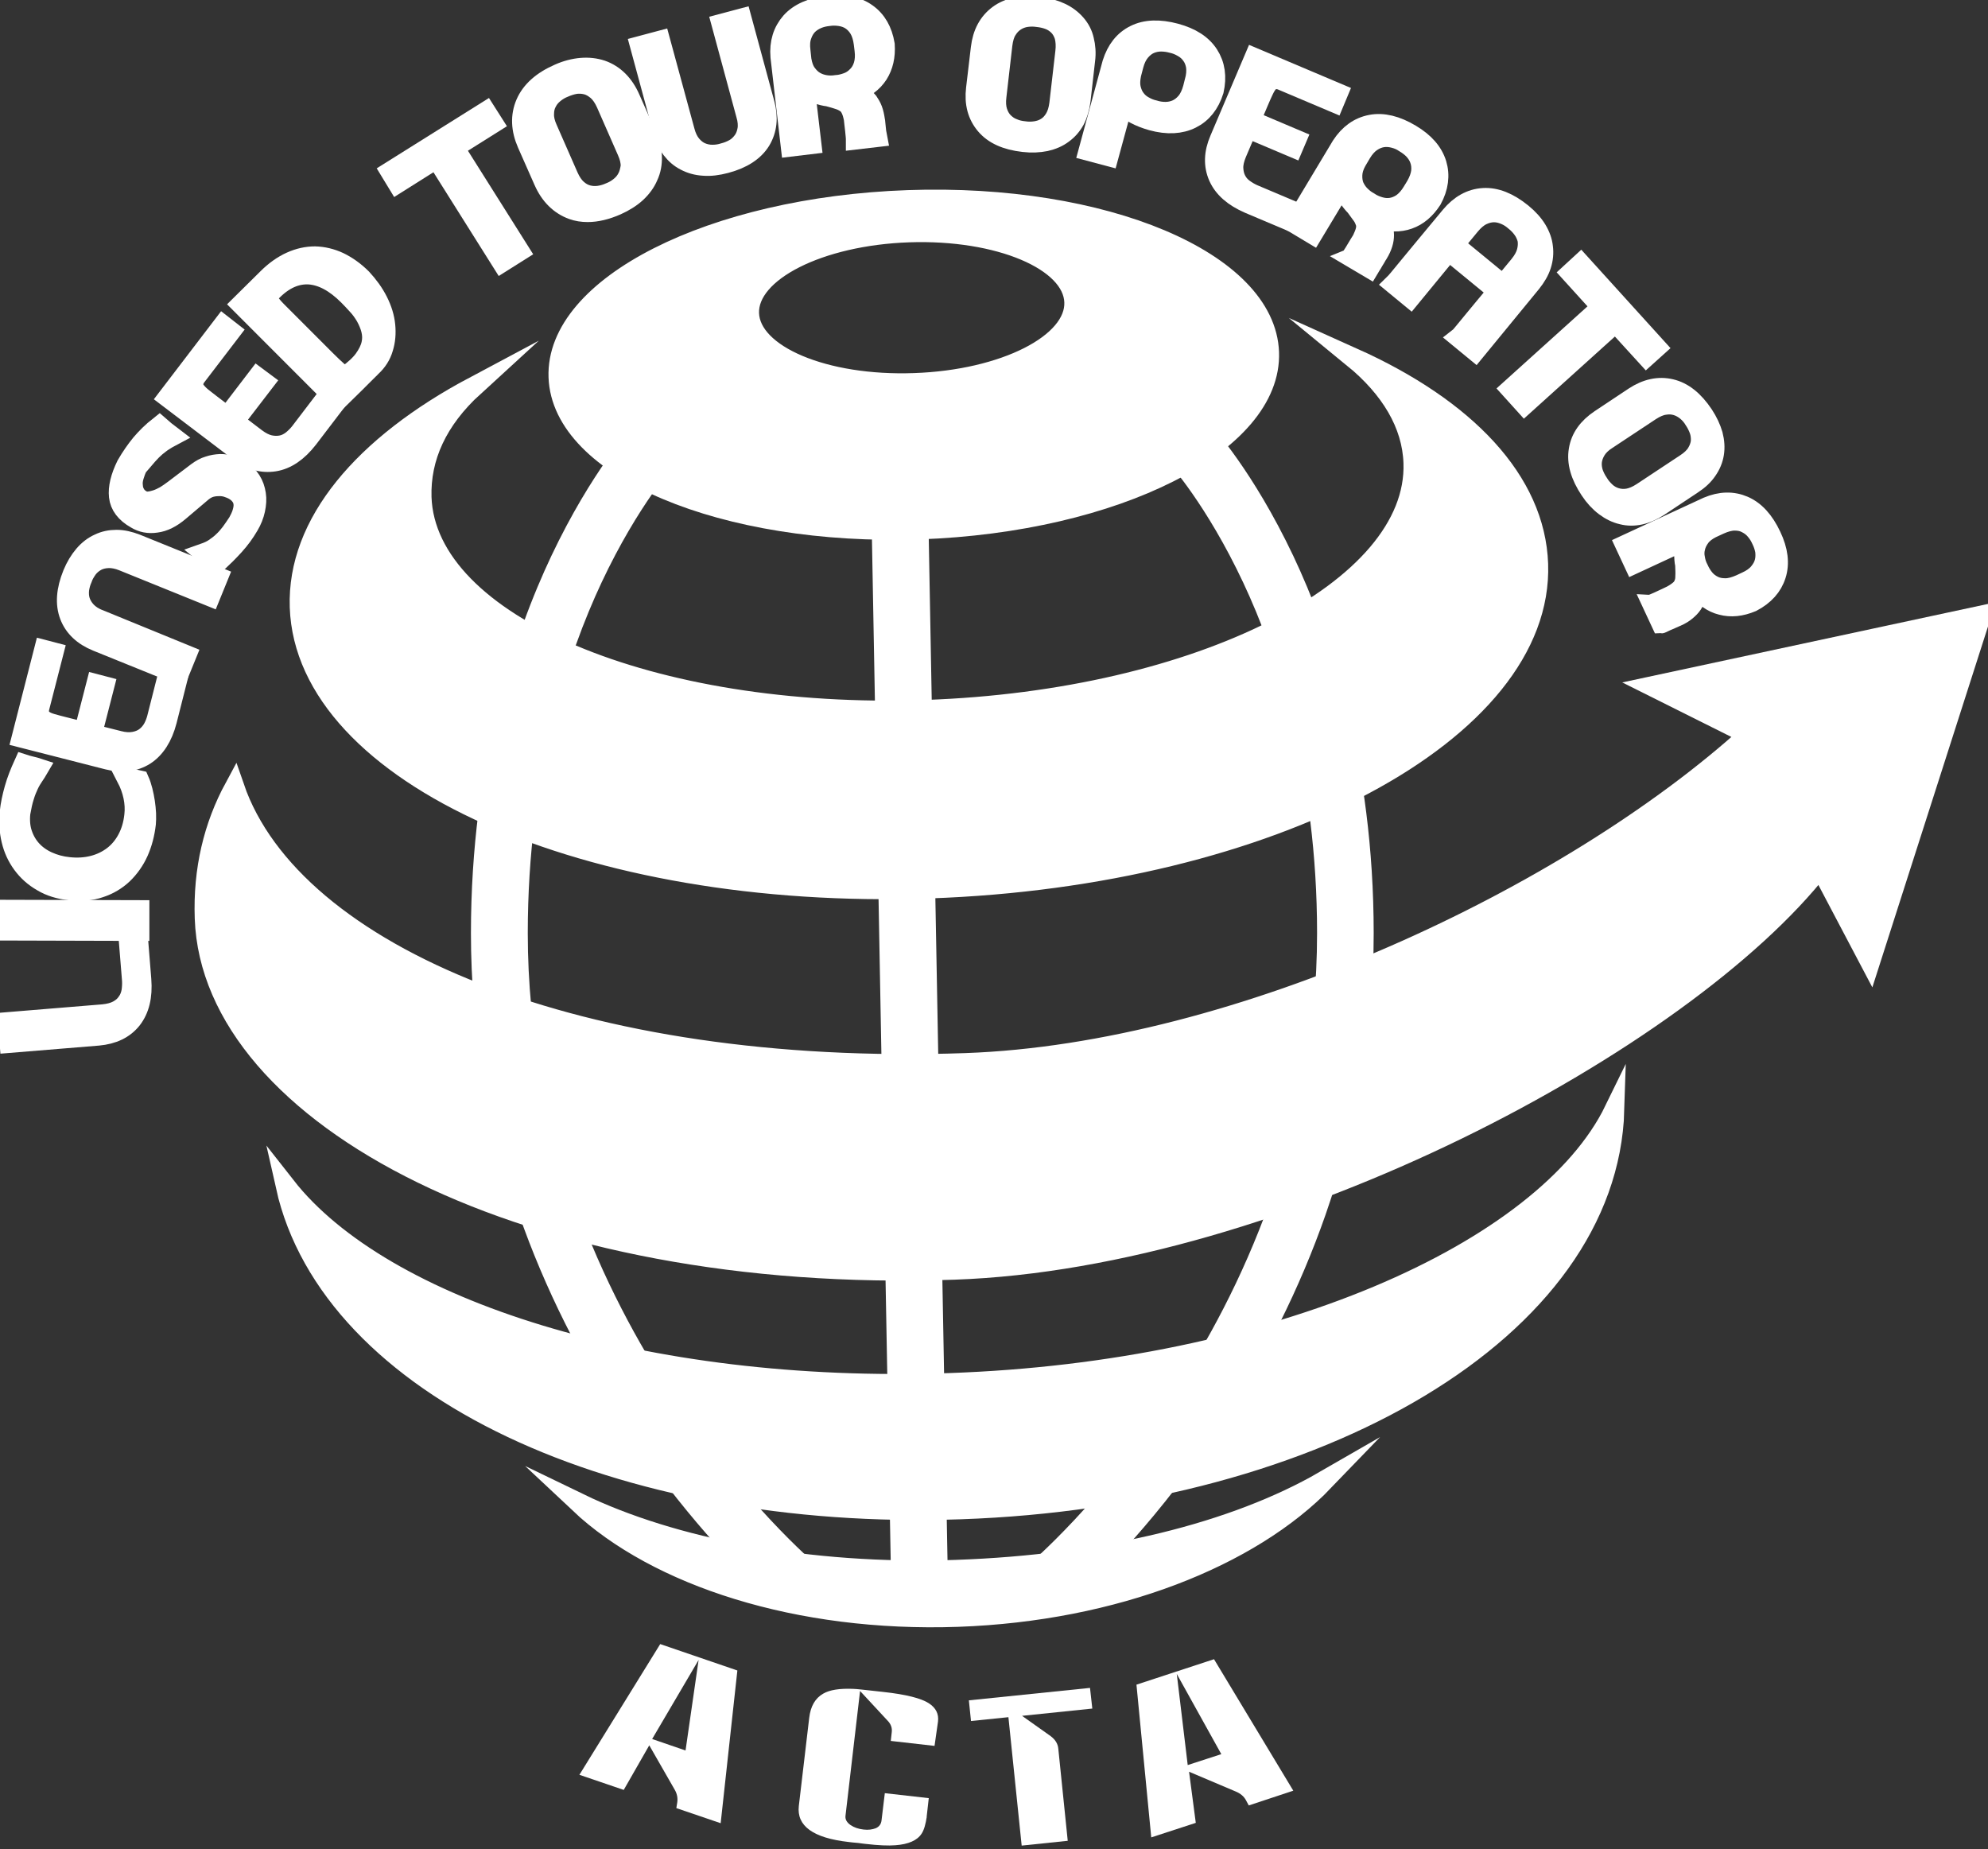 <svg width="100" height="93" viewBox="0 0 100 93" fill="none" xmlns="http://www.w3.org/2000/svg">
<rect x="0" y="0" width="100" height="93" fill="#333333" stroke="none"/>
<g clip-path="url(#clip0_614_14248)">
<path d="M46.631 22.315L43.773 22.367L44.828 79.806L47.685 79.754L46.631 22.315Z" fill="white"/>
<path d="M53.042 80.249L51.738 78.699C51.777 78.67 55.427 75.58 59.028 70.112C62.321 65.116 66.251 57.04 66.251 46.942C66.251 38.904 64.233 32.916 62.533 29.297C60.689 25.379 58.826 23.328 58.806 23.309L60.902 21.374C60.989 21.47 63.026 23.684 65.054 27.959C66.898 31.857 69.099 38.307 69.099 46.942C69.099 51.736 68.279 56.501 66.676 61.102C65.391 64.779 63.605 68.361 61.355 71.759C58.352 76.293 55.369 79.248 54.143 80.365C53.805 80.673 53.042 80.249 53.042 80.249Z" fill="white"/>
<path d="M38.472 80.211C37.159 78.978 34.301 76.1 31.433 71.759C29.193 68.37 27.397 64.779 26.113 61.102C24.5 56.491 23.689 51.726 23.689 46.942C23.689 38.316 25.891 31.857 27.735 27.959C29.763 23.684 31.8 21.461 31.887 21.374L33.983 23.309L32.94 22.337L33.992 23.299C33.973 23.319 32.109 25.369 30.265 29.287C28.566 32.906 26.548 38.904 26.548 46.942C26.548 57.03 30.477 65.107 33.77 70.112C37.372 75.571 41.022 78.67 41.06 78.699L39.776 80.23C39.766 80.22 38.907 80.615 38.472 80.211Z" fill="white"/>
<path d="M6.957 47.355L7.111 49.271C7.179 50.118 7.014 50.782 6.628 51.273C6.242 51.755 5.682 52.024 4.938 52.092L0.478 52.458L0.391 51.408L5.19 51.014C5.489 50.985 5.74 50.917 5.933 50.811C6.126 50.706 6.281 50.571 6.387 50.407C6.503 50.253 6.57 50.07 6.609 49.878C6.638 49.685 6.648 49.492 6.638 49.31L6.483 47.394L6.957 47.355Z" fill="white" stroke="white" stroke-miterlimit="10"/>
<path d="M7.014 45.776V46.825L0.148 46.806L0.158 45.757L7.014 45.776Z" fill="white" stroke="white" stroke-miterlimit="10"/>
<path d="M7.003 39.25C7.071 39.404 7.129 39.577 7.177 39.77C7.225 39.962 7.264 40.155 7.293 40.347C7.322 40.54 7.341 40.733 7.351 40.925C7.36 41.117 7.351 41.281 7.341 41.426C7.283 41.936 7.158 42.417 6.965 42.85C6.771 43.283 6.501 43.659 6.182 43.967C5.854 44.275 5.468 44.506 5.024 44.65C4.58 44.804 4.077 44.843 3.527 44.785C2.986 44.727 2.513 44.583 2.117 44.342C1.712 44.111 1.384 43.813 1.123 43.457C0.862 43.101 0.679 42.706 0.572 42.254C0.466 41.811 0.437 41.349 0.486 40.858C0.524 40.473 0.611 40.078 0.727 39.664C0.843 39.25 1.007 38.846 1.19 38.441C1.277 38.47 1.403 38.499 1.548 38.538C1.702 38.576 1.828 38.605 1.944 38.644C1.866 38.778 1.789 38.904 1.702 39.029C1.615 39.154 1.528 39.298 1.451 39.462C1.374 39.626 1.287 39.828 1.219 40.059C1.142 40.29 1.084 40.569 1.026 40.896C0.988 41.272 1.017 41.628 1.123 41.936C1.229 42.254 1.393 42.533 1.606 42.764C1.818 42.995 2.088 43.187 2.407 43.332C2.726 43.476 3.073 43.572 3.459 43.611C3.904 43.659 4.309 43.63 4.686 43.534C5.062 43.438 5.4 43.274 5.69 43.052C5.98 42.831 6.221 42.542 6.404 42.196C6.588 41.849 6.704 41.464 6.752 41.021C6.791 40.704 6.771 40.376 6.704 40.059C6.636 39.731 6.52 39.423 6.356 39.106L7.003 39.25Z" fill="white" stroke="white" stroke-miterlimit="10"/>
<path d="M8.868 34.389L8.395 36.257C8.183 37.075 7.806 37.653 7.285 37.99C6.764 38.317 6.136 38.394 5.421 38.211L1.086 37.104L2.216 32.685L2.698 32.811L1.974 35.631C1.955 35.776 1.965 35.901 2.003 35.987C2.042 36.084 2.109 36.161 2.216 36.228C2.312 36.295 2.447 36.353 2.621 36.401C2.795 36.45 2.998 36.507 3.239 36.565L4.224 36.815L4.842 34.409L5.248 34.515L4.63 36.921L5.972 37.258C6.261 37.335 6.522 37.345 6.744 37.306C6.957 37.268 7.15 37.191 7.304 37.075C7.459 36.96 7.584 36.815 7.681 36.652C7.777 36.478 7.845 36.305 7.893 36.122L8.366 34.255L8.868 34.389Z" fill="white" stroke="white" stroke-miterlimit="10"/>
<path d="M9.38 32.954L8.984 33.926L4.871 32.261C4.185 31.982 3.722 31.549 3.499 30.962C3.277 30.374 3.326 29.681 3.654 28.872C3.808 28.497 4.002 28.179 4.224 27.919C4.446 27.66 4.697 27.467 4.977 27.342C5.257 27.207 5.546 27.149 5.865 27.149C6.184 27.149 6.512 27.226 6.86 27.361L10.973 29.027L10.577 29.999L6.203 28.228C5.923 28.112 5.662 28.064 5.44 28.073C5.218 28.083 5.015 28.131 4.842 28.228C4.668 28.324 4.523 28.449 4.407 28.603C4.291 28.767 4.195 28.93 4.137 29.104C4.059 29.277 4.011 29.46 3.982 29.652C3.963 29.845 3.973 30.037 4.03 30.22C4.088 30.403 4.195 30.586 4.349 30.75C4.504 30.913 4.716 31.058 5.006 31.164L9.38 32.954Z" fill="white" stroke="white" stroke-miterlimit="10"/>
<path d="M5.981 24.973C5.932 24.53 6.058 24.001 6.357 23.394C6.589 22.99 6.84 22.634 7.091 22.326C7.352 22.018 7.651 21.72 8.018 21.431C8.192 21.585 8.404 21.758 8.646 21.941C8.501 22.018 8.356 22.095 8.231 22.181C8.105 22.259 7.979 22.364 7.844 22.47C7.709 22.586 7.574 22.721 7.429 22.884C7.284 23.048 7.11 23.25 6.917 23.481C6.84 23.635 6.782 23.799 6.734 23.962C6.686 24.126 6.666 24.28 6.686 24.434C6.695 24.588 6.734 24.723 6.811 24.848C6.879 24.973 6.995 25.079 7.139 25.156C7.226 25.204 7.333 25.233 7.458 25.224C7.584 25.214 7.719 25.185 7.864 25.137C8.008 25.089 8.153 25.021 8.308 24.935C8.453 24.848 8.597 24.742 8.742 24.636L9.911 23.751C10.104 23.606 10.297 23.5 10.49 23.443C10.693 23.375 10.886 23.346 11.069 23.337C11.253 23.337 11.436 23.356 11.61 23.414C11.784 23.471 11.938 23.539 12.073 23.625C12.315 23.779 12.489 23.953 12.624 24.165C12.759 24.376 12.836 24.607 12.875 24.858C12.914 25.108 12.894 25.368 12.836 25.637C12.778 25.907 12.672 26.177 12.518 26.436C12.305 26.802 12.064 27.13 11.784 27.438C11.504 27.746 11.204 28.044 10.896 28.333C10.809 28.256 10.712 28.179 10.606 28.092C10.49 28.006 10.384 27.919 10.268 27.823C10.461 27.755 10.635 27.678 10.789 27.572C10.944 27.466 11.098 27.351 11.224 27.226C11.359 27.101 11.485 26.956 11.61 26.793C11.726 26.629 11.851 26.456 11.967 26.273C12.054 26.119 12.132 25.955 12.18 25.801C12.228 25.647 12.257 25.493 12.247 25.358C12.238 25.214 12.199 25.089 12.112 24.964C12.025 24.838 11.9 24.723 11.716 24.627C11.639 24.588 11.543 24.55 11.427 24.511C11.311 24.473 11.176 24.453 11.04 24.453C10.905 24.453 10.77 24.463 10.616 24.502C10.471 24.54 10.326 24.617 10.191 24.723L9.022 25.714C8.626 26.051 8.24 26.244 7.854 26.292C7.477 26.35 7.139 26.282 6.84 26.099C6.309 25.801 6.029 25.416 5.981 24.973Z" fill="white" stroke="white" stroke-miterlimit="10"/>
<path d="M16.668 20.526L15.5 22.057C14.978 22.731 14.409 23.116 13.8 23.212C13.192 23.308 12.584 23.145 12.004 22.692L8.441 19.987L11.213 16.358L11.608 16.666L9.841 18.976C9.764 19.101 9.726 19.217 9.726 19.323C9.726 19.429 9.755 19.525 9.822 19.631C9.89 19.727 9.986 19.833 10.121 19.949C10.257 20.064 10.431 20.189 10.624 20.343L11.435 20.959L12.951 18.976L13.289 19.227L11.773 21.2L12.873 22.038C13.115 22.22 13.347 22.336 13.559 22.384C13.771 22.432 13.984 22.432 14.167 22.394C14.36 22.355 14.524 22.268 14.679 22.153C14.834 22.028 14.969 21.893 15.085 21.749L16.253 20.218L16.668 20.526Z" fill="white" stroke="white" stroke-miterlimit="10"/>
<path d="M19.015 15.154C19.218 15.559 19.344 15.963 19.382 16.367C19.421 16.762 19.392 17.147 19.276 17.513C19.17 17.879 18.967 18.187 18.687 18.447C18.658 18.485 18.61 18.523 18.562 18.572C18.513 18.62 18.436 18.697 18.32 18.812C18.204 18.928 18.04 19.091 17.828 19.303C17.625 19.505 17.335 19.794 16.968 20.15L12.131 15.308L13.454 13.999C13.83 13.624 14.226 13.345 14.632 13.162C15.037 12.979 15.443 12.892 15.848 12.892C16.254 12.902 16.659 12.998 17.055 13.181C17.451 13.373 17.837 13.643 18.204 14.009C18.533 14.365 18.813 14.75 19.015 15.154ZM13.512 14.856C13.473 14.914 13.454 14.971 13.463 15.039C13.531 15.193 13.676 15.395 13.917 15.636L16.379 18.1C16.63 18.35 16.833 18.543 16.988 18.678C17.142 18.812 17.287 18.88 17.432 18.88C17.818 18.61 18.108 18.341 18.301 18.081C18.494 17.811 18.619 17.561 18.677 17.311C18.735 17.06 18.726 16.829 18.668 16.589C18.61 16.358 18.513 16.136 18.397 15.924C18.272 15.713 18.137 15.52 17.973 15.347C17.808 15.164 17.654 15 17.509 14.856C16.852 14.201 16.206 13.855 15.559 13.807C14.912 13.768 14.284 14.038 13.695 14.634C13.608 14.721 13.55 14.798 13.512 14.856Z" fill="white" stroke="white" stroke-miterlimit="10"/>
<path d="M22.848 7.425L26.131 12.633L25.243 13.192L21.96 7.974L19.99 9.216L19.633 8.629L24.441 5.616L24.808 6.193L22.848 7.425Z" fill="white" stroke="white" stroke-miterlimit="10"/>
<path d="M22.848 7.425L26.131 12.633L25.243 13.192L21.96 7.974L19.99 9.216L19.633 8.629L24.441 5.616L24.808 6.193L22.848 7.425Z" fill="white"/>
<path d="M32.795 7.887C32.786 7.54 32.699 7.203 32.535 6.838L31.704 4.96C31.55 4.604 31.347 4.296 31.106 4.056C30.864 3.815 30.575 3.632 30.265 3.526C29.947 3.42 29.609 3.382 29.242 3.411C28.885 3.44 28.498 3.536 28.112 3.709C27.272 4.075 26.712 4.575 26.442 5.201C26.172 5.827 26.201 6.51 26.519 7.232L27.349 9.109C27.668 9.831 28.161 10.313 28.798 10.544C29.039 10.63 29.29 10.669 29.561 10.669C30.005 10.669 30.497 10.553 31.019 10.322C31.405 10.149 31.743 9.937 32.004 9.697C32.274 9.446 32.477 9.167 32.602 8.869C32.747 8.561 32.805 8.233 32.795 7.887ZM31.55 8.946C31.463 9.119 31.337 9.264 31.183 9.389C31.028 9.514 30.864 9.61 30.69 9.677C30.517 9.754 30.343 9.812 30.14 9.841C29.947 9.87 29.754 9.86 29.57 9.812C29.377 9.764 29.203 9.668 29.03 9.514C28.866 9.369 28.721 9.158 28.595 8.878L27.543 6.481C27.417 6.202 27.359 5.952 27.369 5.731C27.369 5.509 27.417 5.307 27.514 5.134C27.601 4.96 27.726 4.816 27.881 4.691C28.035 4.566 28.199 4.47 28.373 4.402C28.547 4.325 28.73 4.267 28.923 4.229C29.116 4.2 29.31 4.21 29.503 4.258C29.696 4.306 29.87 4.412 30.044 4.556C30.217 4.71 30.362 4.922 30.488 5.201L31.54 7.598C31.666 7.877 31.724 8.128 31.724 8.359C31.685 8.58 31.646 8.773 31.55 8.946Z" fill="white" stroke="white" stroke-miterlimit="10"/>
<path d="M36.289 1.196L37.303 0.927L38.462 5.201C38.655 5.913 38.587 6.539 38.259 7.078C37.931 7.607 37.342 7.993 36.502 8.214C36.106 8.32 35.729 8.368 35.391 8.339C35.053 8.32 34.744 8.233 34.474 8.089C34.204 7.954 33.972 7.752 33.779 7.502C33.586 7.251 33.451 6.943 33.354 6.587L32.195 2.313L33.209 2.043L34.445 6.587C34.522 6.886 34.638 7.117 34.783 7.29C34.928 7.463 35.092 7.588 35.266 7.665C35.449 7.742 35.633 7.781 35.836 7.781C36.038 7.781 36.222 7.752 36.405 7.694C36.589 7.646 36.763 7.579 36.936 7.482C37.11 7.386 37.245 7.251 37.361 7.097C37.477 6.943 37.554 6.751 37.593 6.529C37.632 6.308 37.612 6.048 37.525 5.759L36.289 1.196Z" fill="white" stroke="white" stroke-miterlimit="10"/>
<path d="M36.289 1.196L37.303 0.927L38.462 5.201C38.655 5.913 38.587 6.539 38.259 7.078C37.931 7.607 37.342 7.993 36.502 8.214C36.106 8.32 35.729 8.368 35.391 8.339C35.053 8.32 34.744 8.233 34.474 8.089C34.204 7.954 33.972 7.752 33.779 7.502C33.586 7.251 33.451 6.943 33.354 6.587L32.195 2.313L33.209 2.043L34.445 6.587C34.522 6.886 34.638 7.117 34.783 7.29C34.928 7.463 35.092 7.588 35.266 7.665C35.449 7.742 35.633 7.781 35.836 7.781C36.038 7.781 36.222 7.752 36.405 7.694C36.589 7.646 36.763 7.579 36.936 7.482C37.11 7.386 37.245 7.251 37.361 7.097C37.477 6.943 37.554 6.751 37.593 6.529C37.632 6.308 37.612 6.048 37.525 5.759L36.289 1.196Z" fill="white"/>
<path d="M44.285 6.828L44.275 6.751C44.265 6.674 44.256 6.597 44.246 6.51V6.472C44.236 6.366 44.227 6.27 44.217 6.193C44.207 6.145 44.207 6.106 44.207 6.077C44.207 6.058 44.207 6.048 44.207 6.048C44.178 5.827 44.14 5.634 44.072 5.471C44.005 5.297 43.927 5.153 43.831 5.028C43.734 4.903 43.609 4.797 43.474 4.71C43.454 4.701 43.435 4.681 43.416 4.672C43.802 4.47 44.111 4.21 44.333 3.873C44.623 3.43 44.738 2.891 44.7 2.265V2.246C44.584 1.505 44.246 0.927 43.715 0.552C43.184 0.176 42.489 0.032 41.639 0.128C40.751 0.234 40.084 0.532 39.64 1.023C39.196 1.524 39.003 2.15 39.061 2.91L39.611 7.627L41.031 7.463L40.722 4.787C40.818 4.835 40.924 4.874 41.021 4.912C41.243 4.989 41.446 5.038 41.629 5.066C41.842 5.124 42.016 5.182 42.151 5.22C42.276 5.269 42.373 5.317 42.46 5.374C42.527 5.432 42.585 5.5 42.624 5.586C42.672 5.692 42.711 5.837 42.749 6.01C42.749 6.058 42.759 6.125 42.769 6.202L42.778 6.289C42.788 6.395 42.798 6.501 42.817 6.607C42.827 6.713 42.836 6.809 42.846 6.895C42.855 6.972 42.855 7.001 42.855 7.011L42.798 7.261L44.343 7.088L44.304 6.895C44.294 6.857 44.294 6.847 44.285 6.828ZM43.039 7.021C43.039 7.001 43.039 6.944 43.029 6.857C43.02 6.77 43.01 6.664 43 6.559C42.991 6.443 42.971 6.337 42.962 6.222C42.952 6.106 42.942 6.019 42.933 5.962C42.894 5.76 42.846 5.606 42.788 5.49C42.73 5.374 42.662 5.278 42.566 5.201C42.469 5.134 42.353 5.066 42.209 5.018C42.064 4.97 41.88 4.912 41.658 4.855C41.484 4.835 41.291 4.787 41.069 4.71C40.857 4.633 40.654 4.527 40.471 4.393L40.809 7.271L39.766 7.396L39.244 2.872C39.186 2.169 39.36 1.591 39.775 1.129C40.181 0.667 40.809 0.398 41.648 0.301C42.45 0.215 43.097 0.34 43.589 0.696C44.082 1.052 44.391 1.572 44.497 2.265C44.536 2.852 44.429 3.343 44.159 3.757C43.889 4.171 43.493 4.46 42.942 4.652C43.097 4.71 43.232 4.787 43.358 4.864C43.474 4.941 43.58 5.038 43.667 5.143C43.754 5.249 43.821 5.384 43.879 5.538C43.937 5.692 43.976 5.865 44.005 6.077C44.005 6.087 44.014 6.135 44.024 6.222C44.033 6.308 44.043 6.404 44.053 6.501C44.062 6.607 44.072 6.693 44.082 6.78C44.092 6.867 44.092 6.915 44.101 6.915L43.039 7.021Z" fill="white"/>
<path d="M44.063 6.481C44.053 6.375 44.044 6.288 44.034 6.202C44.025 6.115 44.025 6.067 44.015 6.057C43.986 5.855 43.947 5.672 43.889 5.518C43.831 5.364 43.754 5.239 43.677 5.123C43.59 5.017 43.484 4.921 43.368 4.844C43.252 4.767 43.107 4.7 42.953 4.632C43.493 4.45 43.899 4.151 44.169 3.737C44.43 3.323 44.546 2.832 44.507 2.245C44.392 1.552 44.092 1.023 43.6 0.676C43.107 0.32 42.46 0.195 41.659 0.281C40.819 0.378 40.191 0.657 39.786 1.109C39.38 1.571 39.197 2.149 39.255 2.852L39.776 7.376L40.819 7.251L40.481 4.392C40.664 4.527 40.858 4.632 41.08 4.709C41.292 4.786 41.495 4.835 41.669 4.854C41.891 4.912 42.074 4.969 42.219 5.017C42.364 5.066 42.48 5.133 42.576 5.2C42.673 5.277 42.74 5.364 42.798 5.489C42.856 5.605 42.904 5.768 42.943 5.961C42.953 6.019 42.962 6.105 42.972 6.221C42.982 6.327 43.001 6.442 43.011 6.558C43.02 6.664 43.03 6.769 43.04 6.856C43.049 6.943 43.049 7.001 43.049 7.02L44.121 6.895C44.121 6.895 44.111 6.846 44.102 6.76C44.083 6.683 44.073 6.587 44.063 6.481ZM42.624 4.151C42.441 4.218 42.248 4.267 42.064 4.276C41.881 4.305 41.697 4.305 41.514 4.276C41.331 4.247 41.157 4.19 40.993 4.093C40.828 3.997 40.693 3.862 40.568 3.689C40.442 3.516 40.365 3.294 40.317 3.015L40.269 2.563C40.23 2.264 40.249 2.004 40.326 1.793C40.394 1.581 40.5 1.408 40.635 1.263C40.771 1.128 40.935 1.023 41.118 0.946C41.302 0.869 41.485 0.83 41.669 0.811C41.852 0.782 42.045 0.782 42.248 0.811C42.441 0.84 42.624 0.897 42.789 1.003C42.953 1.109 43.098 1.254 43.214 1.446C43.329 1.639 43.407 1.889 43.445 2.187L43.484 2.505C43.522 2.803 43.503 3.063 43.435 3.285C43.368 3.506 43.262 3.679 43.127 3.814C42.972 3.978 42.808 4.084 42.624 4.151Z" fill="white" stroke="white" stroke-miterlimit="10"/>
<path d="M54.723 1.957C54.636 1.62 54.481 1.331 54.259 1.071C54.047 0.821 53.767 0.619 53.438 0.455C53.11 0.301 52.733 0.195 52.309 0.147C51.401 0.041 50.657 0.195 50.117 0.59C49.566 0.994 49.248 1.601 49.151 2.381L48.91 4.421C48.813 5.211 48.997 5.865 49.441 6.385C49.875 6.895 50.561 7.213 51.469 7.319C51.633 7.338 51.787 7.348 51.942 7.348C52.193 7.348 52.425 7.319 52.637 7.271C52.994 7.194 53.313 7.049 53.583 6.857C53.854 6.664 54.076 6.414 54.24 6.106C54.394 5.808 54.501 5.461 54.549 5.066L54.781 3.026C54.829 2.65 54.809 2.294 54.723 1.957ZM54.597 3.016L54.356 5.057C54.307 5.423 54.221 5.75 54.066 6.029C53.921 6.308 53.718 6.539 53.467 6.712C53.216 6.895 52.927 7.021 52.598 7.098C52.26 7.175 51.894 7.184 51.488 7.136C50.619 7.04 49.982 6.751 49.576 6.27C49.17 5.788 49.006 5.182 49.093 4.45L49.335 2.409C49.422 1.668 49.721 1.12 50.223 0.744C50.725 0.369 51.42 0.234 52.28 0.33C52.685 0.378 53.042 0.475 53.352 0.629C53.66 0.773 53.911 0.966 54.114 1.197C54.317 1.428 54.452 1.697 54.539 2.005C54.616 2.313 54.636 2.65 54.597 3.016Z" fill="white"/>
<path d="M54.114 1.206C53.911 0.975 53.66 0.782 53.351 0.638C53.042 0.494 52.685 0.388 52.279 0.34C51.41 0.243 50.725 0.378 50.223 0.754C49.721 1.129 49.421 1.678 49.334 2.419L49.093 4.46C49.006 5.201 49.17 5.798 49.576 6.279C49.981 6.76 50.618 7.049 51.487 7.145C51.893 7.194 52.26 7.174 52.598 7.107C52.936 7.03 53.226 6.905 53.467 6.722C53.718 6.539 53.911 6.318 54.066 6.038C54.211 5.759 54.307 5.432 54.355 5.066L54.587 3.025C54.635 2.66 54.606 2.323 54.529 2.015C54.462 1.707 54.317 1.437 54.114 1.206ZM53.583 2.621L53.283 5.22C53.245 5.519 53.168 5.769 53.052 5.961C52.936 6.154 52.791 6.308 52.627 6.404C52.463 6.51 52.279 6.568 52.086 6.597C51.893 6.626 51.7 6.626 51.517 6.597C51.323 6.577 51.14 6.539 50.966 6.462C50.783 6.395 50.628 6.289 50.483 6.144C50.348 6.01 50.242 5.827 50.174 5.615C50.107 5.403 50.087 5.143 50.126 4.845L50.425 2.246C50.464 1.947 50.532 1.697 50.657 1.504C50.773 1.312 50.918 1.167 51.082 1.062C51.246 0.956 51.43 0.888 51.623 0.859C51.816 0.831 52.009 0.831 52.192 0.859C52.386 0.879 52.569 0.917 52.752 0.985C52.936 1.052 53.1 1.158 53.235 1.293C53.37 1.427 53.477 1.61 53.544 1.822C53.602 2.053 53.621 2.313 53.583 2.621Z" fill="white" stroke="white" stroke-miterlimit="10"/>
<path d="M60.96 2.65C60.603 2.101 60.014 1.716 59.193 1.494C58.334 1.263 57.6 1.292 57.011 1.591C56.412 1.889 55.997 2.399 55.775 3.131L54.529 7.723L55.91 8.098L56.576 5.624C56.914 5.894 57.358 6.106 57.899 6.25C58.72 6.471 59.434 6.433 60.014 6.144C60.603 5.846 61.008 5.335 61.24 4.613V4.594C61.404 3.863 61.308 3.208 60.96 2.65ZM61.057 4.556C60.844 5.23 60.468 5.701 59.927 5.971C59.386 6.24 58.73 6.279 57.947 6.067C57.3 5.894 56.808 5.624 56.47 5.268L55.765 7.858L54.751 7.588L55.949 3.179C56.151 2.505 56.538 2.034 57.088 1.754C57.638 1.485 58.324 1.456 59.135 1.677C59.907 1.889 60.468 2.245 60.796 2.756C61.124 3.266 61.211 3.863 61.057 4.556Z" fill="white"/>
<path d="M59.136 1.678C58.315 1.457 57.629 1.485 57.089 1.755C56.538 2.025 56.162 2.506 55.949 3.18L54.752 7.589L55.766 7.858L56.471 5.269C56.809 5.625 57.301 5.885 57.948 6.068C58.721 6.279 59.387 6.241 59.927 5.971C60.468 5.702 60.845 5.23 61.057 4.556C61.212 3.863 61.125 3.266 60.797 2.756C60.468 2.246 59.918 1.89 59.136 1.678ZM60.082 4.123L60.005 4.431C59.927 4.72 59.812 4.961 59.667 5.134C59.522 5.307 59.358 5.432 59.184 5.509C59.01 5.586 58.817 5.625 58.624 5.625C58.421 5.625 58.238 5.596 58.054 5.538C57.88 5.5 57.707 5.432 57.542 5.336C57.378 5.249 57.233 5.124 57.127 4.98C57.011 4.835 56.934 4.653 56.886 4.45C56.838 4.248 56.847 4.008 56.905 3.728L57.021 3.286C57.098 2.987 57.214 2.756 57.359 2.583C57.504 2.41 57.668 2.284 57.842 2.207C58.025 2.13 58.209 2.092 58.402 2.092C58.595 2.092 58.788 2.121 58.962 2.169C59.145 2.207 59.329 2.284 59.493 2.381C59.667 2.477 59.812 2.602 59.927 2.766C60.043 2.92 60.12 3.112 60.159 3.334C60.188 3.574 60.169 3.834 60.082 4.123Z" fill="white" stroke="white" stroke-miterlimit="10"/>
<path d="M64.61 10.997L62.833 10.246C62.051 9.909 61.539 9.457 61.288 8.889C61.037 8.321 61.056 7.695 61.346 7.021L63.094 2.911L67.304 4.692L67.111 5.154L64.426 4.018C64.281 3.979 64.165 3.97 64.069 3.998C63.972 4.018 63.876 4.075 63.799 4.162C63.721 4.249 63.644 4.374 63.567 4.538C63.49 4.701 63.403 4.894 63.306 5.125L62.91 6.058L65.208 7.031L65.044 7.416L62.746 6.444L62.205 7.714C62.09 7.993 62.032 8.244 62.041 8.465C62.051 8.686 62.099 8.889 62.186 9.052C62.273 9.226 62.398 9.37 62.553 9.485C62.708 9.601 62.872 9.697 63.045 9.774L64.822 10.525L64.61 10.997Z" fill="white" stroke="white" stroke-miterlimit="10"/>
<path d="M64.61 10.997L62.833 10.246C62.051 9.909 61.539 9.457 61.288 8.889C61.037 8.321 61.056 7.695 61.346 7.021L63.094 2.911L67.304 4.692L67.111 5.154L64.426 4.018C64.281 3.979 64.165 3.97 64.069 3.998C63.972 4.018 63.876 4.075 63.799 4.162C63.721 4.249 63.644 4.374 63.567 4.538C63.49 4.701 63.403 4.894 63.306 5.125L62.91 6.058L65.208 7.031L65.044 7.416L62.746 6.444L62.205 7.714C62.09 7.993 62.032 8.244 62.041 8.465C62.051 8.686 62.099 8.889 62.186 9.052C62.273 9.226 62.398 9.37 62.553 9.485C62.708 9.601 62.872 9.697 63.045 9.774L64.822 10.525L64.61 10.997Z" fill="white"/>
<path d="M72.451 8.186C72.258 7.56 71.794 7.031 71.07 6.588C70.307 6.136 69.593 5.962 68.946 6.087C68.289 6.213 67.749 6.598 67.333 7.233L64.881 11.305L66.107 12.037L67.498 9.726C67.546 9.822 67.604 9.919 67.662 10.005C67.787 10.198 67.922 10.361 68.058 10.496C68.193 10.67 68.299 10.814 68.376 10.939C68.444 11.055 68.502 11.151 68.521 11.247C68.54 11.334 68.54 11.411 68.521 11.517C68.492 11.632 68.444 11.767 68.367 11.931C68.338 11.979 68.289 12.056 68.231 12.152C68.183 12.229 68.135 12.316 68.087 12.393L68.058 12.431C68 12.527 67.951 12.604 67.903 12.681C67.865 12.739 67.845 12.768 67.835 12.778L67.633 12.941L68.956 13.731L69.052 13.567C69.052 13.557 69.081 13.519 69.12 13.452C69.168 13.375 69.216 13.298 69.265 13.211C69.303 13.153 69.342 13.086 69.371 13.038L69.458 12.893C69.467 12.874 69.477 12.855 69.487 12.845C69.593 12.662 69.68 12.479 69.738 12.306C69.786 12.133 69.815 11.969 69.815 11.806C69.815 11.642 69.786 11.488 69.728 11.334C69.718 11.315 69.709 11.286 69.709 11.266C70.134 11.343 70.549 11.315 70.925 11.18C71.427 10.997 71.852 10.65 72.19 10.13L72.2 10.121C72.557 9.466 72.644 8.812 72.451 8.186ZM72.026 10.034C71.707 10.525 71.312 10.852 70.858 11.016C70.394 11.18 69.892 11.17 69.352 10.987C69.438 11.132 69.506 11.266 69.545 11.401C69.593 11.536 69.612 11.671 69.622 11.806C69.622 11.94 69.603 12.094 69.554 12.248C69.506 12.402 69.429 12.576 69.323 12.749C69.313 12.758 69.293 12.807 69.245 12.874C69.197 12.941 69.149 13.028 69.1 13.115C69.052 13.201 69.004 13.288 68.956 13.355C68.917 13.432 68.888 13.471 68.888 13.471L67.961 12.922C67.98 12.912 68.009 12.864 68.058 12.787C68.106 12.71 68.164 12.624 68.212 12.537C68.27 12.441 68.328 12.345 68.386 12.248C68.444 12.152 68.492 12.075 68.521 12.027C68.608 11.844 68.666 11.69 68.695 11.565C68.724 11.44 68.724 11.315 68.695 11.199C68.666 11.084 68.608 10.968 68.521 10.833C68.434 10.708 68.328 10.554 68.183 10.371C68.058 10.246 67.932 10.092 67.806 9.899C67.681 9.707 67.585 9.505 67.526 9.283L66.04 11.777L65.142 11.238L67.488 7.329C67.874 6.732 68.367 6.386 68.975 6.27C69.574 6.155 70.24 6.318 70.974 6.752C71.659 7.166 72.094 7.656 72.277 8.244C72.441 8.821 72.364 9.418 72.026 10.034Z" fill="white"/>
<path d="M70.963 6.752C70.239 6.319 69.573 6.155 68.964 6.271C68.356 6.386 67.863 6.742 67.477 7.33L65.131 11.238L66.029 11.777L67.525 9.293C67.583 9.515 67.68 9.717 67.805 9.91C67.931 10.102 68.057 10.256 68.182 10.381C68.317 10.564 68.433 10.718 68.52 10.843C68.607 10.969 68.655 11.094 68.694 11.209C68.723 11.325 68.723 11.44 68.694 11.575C68.665 11.7 68.607 11.854 68.52 12.037C68.491 12.095 68.443 12.162 68.385 12.258C68.327 12.355 68.269 12.451 68.211 12.547C68.153 12.643 68.105 12.73 68.057 12.797C68.008 12.874 67.979 12.923 67.96 12.932L68.887 13.481C68.887 13.481 68.916 13.433 68.954 13.366C69.003 13.298 69.051 13.211 69.099 13.125C69.157 13.038 69.206 12.951 69.244 12.884C69.283 12.807 69.312 12.769 69.322 12.759C69.428 12.586 69.505 12.412 69.553 12.258C69.602 12.104 69.621 11.96 69.621 11.816C69.621 11.681 69.592 11.536 69.543 11.411C69.495 11.277 69.428 11.142 69.35 10.997C69.891 11.18 70.393 11.19 70.857 11.026C71.32 10.863 71.706 10.535 72.025 10.044C72.363 9.428 72.44 8.822 72.266 8.244C72.083 7.657 71.658 7.166 70.963 6.752ZM71.484 8.629C71.455 8.851 71.368 9.101 71.214 9.361L71.05 9.63C70.895 9.89 70.722 10.083 70.538 10.218C70.355 10.343 70.162 10.42 69.968 10.449C69.775 10.477 69.582 10.458 69.389 10.4C69.196 10.343 69.022 10.266 68.868 10.16C68.704 10.073 68.559 9.958 68.424 9.823C68.288 9.688 68.192 9.534 68.115 9.37C68.047 9.197 68.018 9.005 68.028 8.793C68.037 8.581 68.105 8.35 68.24 8.109L68.472 7.715C68.626 7.455 68.8 7.262 68.984 7.137C69.167 7.012 69.36 6.935 69.553 6.906C69.746 6.877 69.939 6.897 70.123 6.945C70.316 6.993 70.49 7.07 70.644 7.176C70.808 7.272 70.963 7.387 71.098 7.522C71.233 7.667 71.34 7.821 71.407 8.004C71.484 8.206 71.504 8.408 71.484 8.629Z" fill="white" stroke="white" stroke-miterlimit="10"/>
<path d="M77.819 12.422C77.771 12.094 77.655 11.767 77.462 11.459C77.278 11.151 77.008 10.862 76.68 10.583C75.975 10.005 75.27 9.726 74.594 9.774C73.909 9.813 73.31 10.15 72.808 10.766L72.402 11.257C72.112 11.613 71.842 11.931 71.601 12.22C71.263 12.633 70.973 12.98 70.741 13.259C70.529 13.509 70.346 13.731 70.21 13.895C70.046 14.097 69.988 14.145 69.979 14.154L69.814 14.299L70.963 15.242L72.895 12.893L75.067 14.674L74.942 14.819C74.787 15.002 74.642 15.184 74.498 15.358L74.227 15.685C74.111 15.82 74.015 15.945 73.918 16.06C73.793 16.214 73.677 16.349 73.58 16.465L73.474 16.599C73.32 16.782 73.271 16.831 73.262 16.84L73.107 16.985L74.246 17.918L77.191 14.337C77.442 14.039 77.616 13.721 77.722 13.394C77.838 13.086 77.867 12.749 77.819 12.422ZM77.549 13.346C77.452 13.644 77.278 13.943 77.047 14.231L74.227 17.668L73.406 16.994C73.445 16.965 73.522 16.869 73.638 16.734C73.754 16.59 73.909 16.407 74.082 16.195C74.256 15.983 74.449 15.743 74.671 15.483C74.893 15.213 75.125 14.934 75.357 14.655L72.895 12.633L70.963 14.982L70.133 14.299C70.172 14.27 70.249 14.174 70.384 14.02C70.51 13.866 70.693 13.654 70.915 13.375C71.147 13.095 71.437 12.749 71.775 12.335C72.112 11.921 72.518 11.44 72.981 10.881C73.455 10.304 74.005 10.005 74.633 9.967C75.26 9.928 75.907 10.188 76.583 10.737C76.902 10.997 77.143 11.267 77.327 11.565C77.5 11.854 77.616 12.152 77.655 12.45C77.674 12.749 77.645 13.047 77.549 13.346Z" fill="white"/>
<path d="M77.307 11.555C77.133 11.267 76.882 10.987 76.563 10.727C75.887 10.179 75.24 9.919 74.613 9.957C73.985 9.996 73.435 10.304 72.962 10.872C72.498 11.43 72.102 11.912 71.755 12.325C71.417 12.739 71.127 13.086 70.895 13.365C70.664 13.644 70.49 13.856 70.364 14.01C70.239 14.164 70.152 14.251 70.113 14.289L70.944 14.973L72.875 12.624L75.337 14.645C75.105 14.934 74.874 15.204 74.651 15.473C74.439 15.733 74.236 15.974 74.062 16.186C73.889 16.397 73.744 16.571 73.618 16.725C73.502 16.869 73.425 16.956 73.387 16.985L74.207 17.659L77.027 14.222C77.258 13.933 77.432 13.644 77.529 13.336C77.626 13.038 77.654 12.73 77.616 12.431C77.587 12.143 77.481 11.844 77.307 11.555ZM76.795 12.662C76.737 12.884 76.612 13.105 76.418 13.346L75.607 14.328L73.145 12.306L73.956 11.324C74.149 11.093 74.352 10.92 74.555 10.824C74.758 10.727 74.96 10.679 75.154 10.679C75.347 10.679 75.53 10.727 75.714 10.805C75.897 10.882 76.052 10.987 76.196 11.113C76.341 11.228 76.476 11.363 76.592 11.526C76.708 11.681 76.785 11.863 76.834 12.046C76.863 12.239 76.853 12.451 76.795 12.662Z" fill="white" stroke="white" stroke-miterlimit="10"/>
<path d="M81.266 16.223L76.689 20.353L75.984 19.573L80.561 15.444L79.007 13.73L79.509 13.268L83.323 17.475L82.821 17.927L81.266 16.223Z" fill="white" stroke="white" stroke-miterlimit="10"/>
<path d="M81.266 16.223L76.689 20.353L75.984 19.573L80.561 15.444L79.007 13.73L79.509 13.268L83.323 17.475L82.821 17.927L81.266 16.223Z" fill="white"/>
<path d="M86.337 21.817C86.25 21.47 86.086 21.114 85.844 20.758C85.333 19.997 84.744 19.535 84.087 19.372C83.431 19.218 82.755 19.362 82.088 19.795L80.379 20.931C79.713 21.374 79.327 21.932 79.211 22.606C79.105 23.27 79.308 23.992 79.81 24.753C80.041 25.109 80.312 25.398 80.602 25.619C80.891 25.841 81.21 25.995 81.528 26.072C81.693 26.11 81.866 26.139 82.04 26.139C82.195 26.139 82.359 26.12 82.523 26.091C82.851 26.024 83.189 25.87 83.517 25.658L85.227 24.522C85.555 24.3 85.816 24.05 86.018 23.781C86.211 23.502 86.337 23.184 86.395 22.857C86.453 22.52 86.433 22.173 86.337 21.817ZM86.211 22.818C86.163 23.116 86.047 23.396 85.864 23.655C85.68 23.916 85.439 24.146 85.13 24.349L83.421 25.485C83.112 25.687 82.803 25.831 82.494 25.889C82.185 25.956 81.876 25.956 81.586 25.879C81.287 25.812 81.007 25.668 80.727 25.465C80.457 25.263 80.206 24.984 79.974 24.647C79.491 23.925 79.298 23.251 79.404 22.635C79.51 22.019 79.868 21.499 80.486 21.095L82.195 19.959C82.813 19.555 83.431 19.42 84.039 19.564C84.657 19.709 85.198 20.142 85.68 20.864C85.903 21.201 86.057 21.538 86.144 21.865C86.24 22.202 86.26 22.51 86.211 22.818Z" fill="white"/>
<path d="M85.687 20.864C85.205 20.143 84.664 19.709 84.046 19.565C83.438 19.421 82.82 19.555 82.202 19.96L80.493 21.096C79.875 21.509 79.508 22.02 79.411 22.636C79.305 23.252 79.498 23.926 79.981 24.648C80.203 24.985 80.454 25.254 80.734 25.466C81.004 25.668 81.294 25.812 81.593 25.88C81.893 25.957 82.192 25.957 82.501 25.89C82.81 25.822 83.119 25.687 83.428 25.485L85.137 24.349C85.446 24.147 85.697 23.916 85.871 23.656C86.054 23.396 86.17 23.117 86.218 22.819C86.267 22.52 86.247 22.203 86.16 21.866C86.064 21.538 85.909 21.201 85.687 20.864ZM85.552 22.203C85.533 22.395 85.465 22.588 85.349 22.78C85.234 22.973 85.04 23.156 84.789 23.319L82.607 24.763C82.356 24.927 82.115 25.033 81.893 25.071C81.671 25.11 81.468 25.09 81.275 25.033C81.091 24.975 80.917 24.879 80.773 24.744C80.628 24.609 80.502 24.465 80.406 24.301C80.299 24.147 80.213 23.974 80.145 23.791C80.087 23.608 80.058 23.416 80.077 23.223C80.097 23.03 80.164 22.838 80.28 22.645C80.396 22.453 80.579 22.27 80.84 22.106L83.022 20.662C83.273 20.499 83.515 20.393 83.737 20.364C83.959 20.326 84.162 20.345 84.345 20.402C84.529 20.46 84.693 20.556 84.847 20.682C84.992 20.807 85.118 20.951 85.214 21.115C85.32 21.269 85.407 21.442 85.475 21.625C85.543 21.817 85.562 22.01 85.552 22.203Z" fill="white" stroke="white" stroke-miterlimit="10"/>
<path d="M89.271 26.889C88.894 26.08 88.402 25.541 87.794 25.281C87.185 25.011 86.519 25.031 85.814 25.329L81.498 27.331L82.097 28.631L84.549 27.495C84.53 27.601 84.52 27.707 84.52 27.822C84.52 28.063 84.53 28.275 84.569 28.448C84.578 28.669 84.588 28.852 84.578 28.987C84.578 29.122 84.559 29.237 84.53 29.324C84.501 29.401 84.453 29.478 84.376 29.546C84.289 29.622 84.153 29.719 84.008 29.805C83.951 29.834 83.873 29.863 83.777 29.911C83.68 29.959 83.574 30.008 83.468 30.056C83.371 30.104 83.284 30.142 83.198 30.171C83.13 30.2 83.101 30.21 83.091 30.21L82.821 30.219L83.391 31.451L83.478 31.625L83.651 31.538C83.661 31.538 83.7 31.519 83.767 31.48L84.144 31.307C84.192 31.288 84.24 31.259 84.279 31.24L84.356 31.201C84.376 31.192 84.395 31.182 84.404 31.182C84.607 31.086 84.781 30.989 84.916 30.874C85.061 30.758 85.177 30.633 85.264 30.498C85.351 30.364 85.418 30.219 85.457 30.065C85.467 30.046 85.467 30.017 85.476 29.998C85.785 30.306 86.142 30.508 86.529 30.614C87.04 30.749 87.591 30.691 88.17 30.45L88.18 30.441C88.856 30.094 89.29 29.603 89.483 28.977C89.715 28.361 89.628 27.649 89.271 26.889ZM89.338 28.929C89.155 29.507 88.749 29.959 88.122 30.287C87.581 30.508 87.069 30.556 86.596 30.441C86.123 30.316 85.708 30.027 85.37 29.574C85.36 29.738 85.331 29.892 85.302 30.027C85.264 30.162 85.206 30.287 85.129 30.402C85.051 30.518 84.945 30.624 84.82 30.73C84.694 30.835 84.54 30.932 84.347 31.018C84.337 31.028 84.289 31.047 84.211 31.076C84.134 31.115 84.047 31.153 83.951 31.192C83.854 31.24 83.767 31.278 83.69 31.307C83.613 31.346 83.574 31.365 83.564 31.365L83.111 30.393C83.13 30.393 83.178 30.373 83.265 30.335C83.352 30.296 83.439 30.258 83.545 30.21C83.651 30.162 83.748 30.113 83.854 30.065C83.96 30.017 84.037 29.979 84.095 29.95C84.269 29.854 84.404 29.757 84.501 29.671C84.597 29.584 84.665 29.478 84.704 29.372C84.742 29.257 84.762 29.131 84.771 28.977C84.771 28.823 84.771 28.641 84.762 28.41C84.723 28.236 84.713 28.034 84.713 27.813C84.713 27.582 84.752 27.36 84.829 27.148L82.193 28.361L81.749 27.408L85.891 25.493C86.538 25.214 87.147 25.204 87.716 25.445C88.276 25.685 88.74 26.195 89.097 26.966C89.435 27.688 89.512 28.342 89.338 28.929Z" fill="white"/>
<path d="M87.717 25.446C87.157 25.205 86.549 25.215 85.892 25.494L81.75 27.41L82.194 28.363L84.83 27.14C84.753 27.352 84.714 27.573 84.714 27.804C84.714 28.035 84.724 28.238 84.763 28.401C84.772 28.632 84.782 28.825 84.772 28.969C84.772 29.123 84.753 29.258 84.705 29.364C84.666 29.479 84.598 29.576 84.502 29.662C84.405 29.749 84.27 29.845 84.096 29.941C84.038 29.97 83.961 30.009 83.855 30.057C83.758 30.105 83.652 30.153 83.546 30.201C83.449 30.25 83.353 30.288 83.266 30.326C83.179 30.365 83.131 30.384 83.112 30.384L83.565 31.357C83.575 31.357 83.614 31.337 83.691 31.299C83.768 31.26 83.855 31.222 83.951 31.183C84.048 31.145 84.135 31.097 84.212 31.068C84.29 31.029 84.338 31.01 84.347 31.01C84.54 30.923 84.695 30.827 84.82 30.721C84.946 30.615 85.052 30.509 85.129 30.394C85.207 30.278 85.265 30.153 85.303 30.018C85.342 29.884 85.361 29.73 85.371 29.566C85.719 30.018 86.124 30.317 86.597 30.432C87.07 30.558 87.572 30.509 88.123 30.278C88.75 29.951 89.156 29.499 89.339 28.921C89.523 28.343 89.446 27.689 89.098 26.957C88.741 26.197 88.287 25.696 87.717 25.446ZM88.76 28.266C88.712 28.459 88.615 28.632 88.47 28.805C88.326 28.979 88.113 29.133 87.833 29.258L87.543 29.393C87.263 29.518 87.012 29.585 86.79 29.585C86.559 29.585 86.365 29.547 86.192 29.46C86.018 29.373 85.863 29.258 85.738 29.104C85.612 28.95 85.516 28.786 85.439 28.613C85.352 28.449 85.294 28.276 85.265 28.093C85.226 27.91 85.226 27.727 85.274 27.544C85.313 27.361 85.4 27.188 85.525 27.015C85.651 26.842 85.844 26.697 86.085 26.572L86.501 26.38C86.781 26.255 87.032 26.187 87.254 26.187C87.476 26.187 87.679 26.226 87.852 26.322C88.026 26.409 88.181 26.524 88.306 26.678C88.432 26.823 88.528 26.986 88.606 27.159C88.692 27.333 88.75 27.506 88.789 27.708C88.808 27.891 88.808 28.084 88.76 28.266Z" fill="white" stroke="white" stroke-miterlimit="10"/>
<path fill-rule="evenodd" clip-rule="evenodd" d="M28.092 18.966C27.928 14.393 35.807 10.408 45.675 10.062C55.544 9.715 63.674 13.152 63.838 17.724C64.002 22.297 56.123 26.282 46.255 26.629C36.387 26.966 28.256 23.539 28.092 18.966ZM37.681 15.761C37.613 13.662 41.215 11.843 45.724 11.688C50.243 11.534 53.96 13.104 54.037 15.193C54.115 17.282 50.513 19.11 45.994 19.265C41.475 19.428 37.758 17.859 37.681 15.761Z" fill="white" stroke="white" stroke-miterlimit="10"/>
<path d="M91.559 43.611C84.684 52.39 64.301 63.297 48.002 63.865C26.557 64.616 10.644 56.125 10.296 46.191C10.209 43.736 10.741 41.551 11.793 39.606C14.709 48.068 29.231 54.142 48.562 53.468C62.322 52.987 78.987 45.084 87.977 36.95L83.101 34.514L99.651 30.962L94.07 48.376L91.559 43.611Z" fill="white" stroke="white" stroke-miterlimit="10"/>
<path d="M23.842 19.438C18.29 22.393 14.93 26.32 15.075 30.537C15.364 38.95 29.558 45.285 46.755 44.688C63.962 44.091 77.663 36.784 77.374 28.371C77.229 24.193 73.743 20.545 68.066 17.994C69.948 19.534 71.03 21.334 71.097 23.279C71.32 29.661 60.331 35.225 46.553 35.706C32.774 36.188 21.428 31.403 21.206 25.011C21.148 23.009 21.988 21.132 23.842 19.438Z" fill="white" stroke="white" stroke-miterlimit="10"/>
<path d="M81.208 55.826C80.87 66.858 66.396 75.29 48.321 75.916C31.095 76.513 16.64 69.813 14.371 59.667C19.238 65.876 32.437 70.102 47.751 69.562C64.098 69.004 77.713 62.997 81.208 55.826Z" fill="white" stroke="white" stroke-miterlimit="10"/>
<path d="M66.609 74.481C62.911 78.322 56.074 81.047 48.176 81.326C40.152 81.605 33.055 79.295 29.135 75.608C33.789 77.86 40.625 79.218 48.089 78.958C55.601 78.698 62.119 77.071 66.609 74.481Z" fill="white" stroke="white" stroke-miterlimit="10"/>
<path d="M36.251 91.703L34.021 90.943L34.069 90.644C34.098 90.433 34.059 90.221 33.934 90.009L32.659 87.785L31.375 90.028L29.145 89.268L33.21 82.693L37.091 84.021L36.251 91.703ZM34.484 88.045L35.141 83.492L32.804 87.468L34.484 88.045Z" fill="white"/>
<path d="M47.009 87.814L44.808 87.564L44.856 87.131C44.885 86.919 44.817 86.736 44.682 86.582L43.263 85.052L42.529 91.338C42.51 91.511 42.596 91.665 42.79 91.8C42.963 91.915 43.176 91.992 43.437 92.021C43.678 92.05 43.881 92.021 44.054 91.954C44.228 91.877 44.325 91.742 44.344 91.549L44.508 90.192L46.719 90.442C46.613 91.347 46.584 91.646 46.623 91.347C46.565 91.732 46.488 92.031 46.362 92.223C46.14 92.57 45.696 92.763 45.039 92.811C44.692 92.84 44.19 92.82 43.533 92.743C43.475 92.734 43.34 92.724 43.157 92.695C42.954 92.676 42.799 92.666 42.683 92.647C40.897 92.445 40.067 91.838 40.182 90.837L40.704 86.409C40.772 85.822 41.003 85.418 41.409 85.186C41.737 84.994 42.239 84.917 42.925 84.946C43.06 84.946 43.562 85.004 44.431 85.1C45.57 85.225 46.333 85.418 46.719 85.668C47.077 85.899 47.231 86.207 47.183 86.592L47.009 87.814Z" fill="white"/>
<path d="M54.945 85.937L51.411 86.302L52.85 87.323C53.081 87.496 53.217 87.708 53.236 87.968L53.709 92.588L51.392 92.829L50.725 86.37L48.843 86.562L48.736 85.523L54.829 84.897L54.945 85.937Z" fill="white"/>
<path d="M65.055 90.067L62.815 90.809L62.67 90.539C62.564 90.347 62.399 90.212 62.177 90.116L59.812 89.114L60.15 91.685L57.91 92.416L57.166 84.734L61.067 83.454L65.055 90.067ZM61.434 88.229L59.194 84.195L59.744 88.778L61.434 88.229Z" fill="white"/>
</g>
<defs>
<clipPath id="clip0_614_14248">
<rect width="100" height="93" fill="white"/>
</clipPath>
</defs>
</svg>
